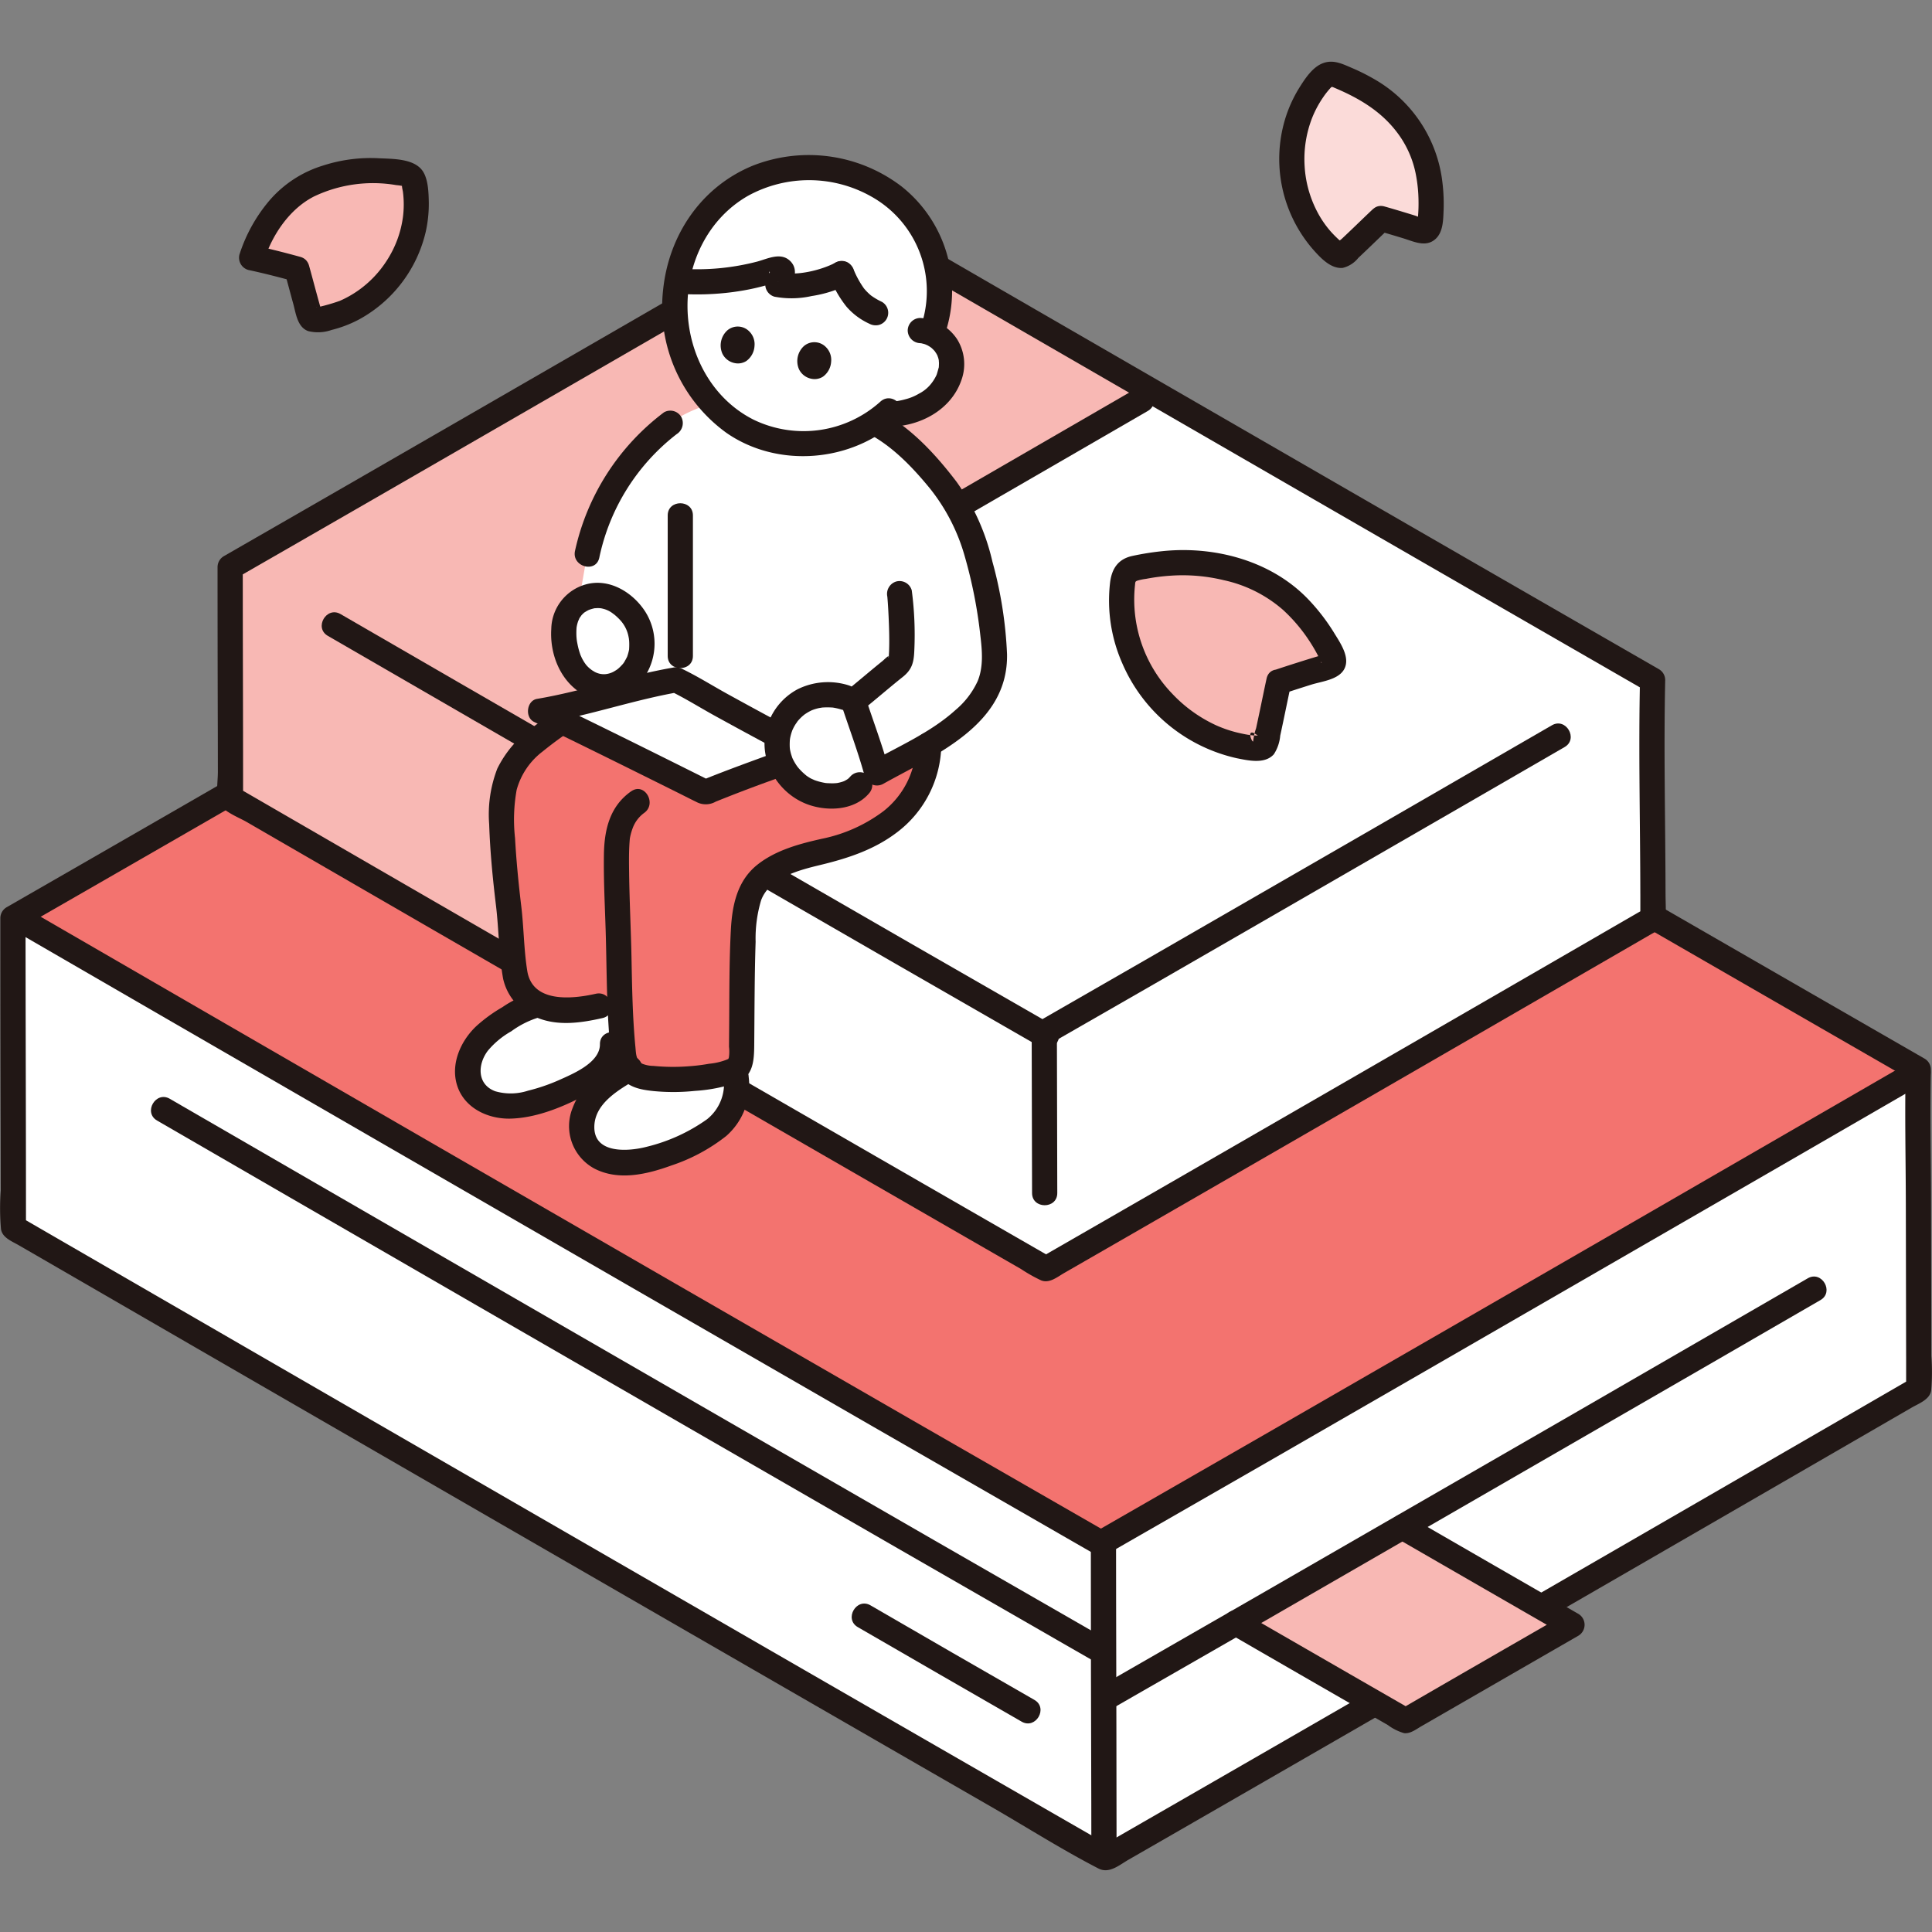 <svg height="800" viewBox="0 -9.79 306.525 306.525" width="800" xmlns="http://www.w3.org/2000/svg"><rect x="0" y="-9.79" width="306.525" height="306.525" fill="#808080" stroke="none"/><path d="m304.418 205.362c-.017-11.951-.077-36.41-.077-45.1 0 0 0-.121.006-.356-53.9-31.009-135.061-77.919-171.922-99.254-31.213 18.055-94.031 54.353-130.373 75.23 0 10.138.074 40.174.068 49.085 33.15 19.195 119.957 69.372 173.325 100.059 37.885-21.779 99.829-57.576 128.978-74.448v-.459c0-1.163-.002-2.791-.005-4.757z" fill="#fff"/><path d="m131.706 61.064c-31.336 18.129-93.139 53.836-129.261 74.592 27.372 15.854 126.347 73.072 172.227 99.385 33.5-19.2 106.859-61.578 129.669-74.783 0 0 0-.121.006-.356-53.9-31.009-135.061-77.919-171.922-99.254z" fill="#f3736f"/><path d="m306.418 205.362q-.017-12.1-.046-24.2c-.014-7.08-.18-14.18-.025-21.259a2 2 0 0 0 -.99-1.727q-35.7-20.54-71.365-41.138-35.376-20.419-70.736-40.865-14.913-8.622-29.822-17.251a2.022 2.022 0 0 0 -2.019 0q-23.761 13.747-47.534 27.478-27.843 16.083-55.7 32.14-13.564 7.817-27.137 15.616a2.013 2.013 0 0 0 -.99 1.727q0 17.326.052 34.652.008 4.276.013 8.554a38.655 38.655 0 0 0 .039 6.145c.23 1.363 1.723 1.906 2.8 2.532l2.742 1.583 6.032 3.491q15.168 8.78 30.348 17.553 18.662 10.788 37.328 21.569 19.842 11.459 39.692 22.908 19.078 11.007 38.164 22c5.65 3.253 11.22 6.806 17.015 9.791 1.709.88 3.314-.559 4.778-1.4l4.2-2.413q4.42-2.544 8.84-5.089 19.689-11.337 39.363-22.7 19.755-11.4 39.5-22.816 16.167-9.344 32.33-18.7c1.141-.66 2.865-1.266 3.1-2.705a34.233 34.233 0 0 0 .031-5.482c0-2.574-4-2.578-4 0q0 2.609 0 5.216l.99-1.727q-22.851 13.227-45.715 26.433-27.7 16-55.409 31.979-13.923 8.025-27.854 16.036h2.019q-36.443-20.955-72.843-41.982-35.963-20.754-71.909-41.543-14.289-8.26-28.57-16.528l.99 1.727c.008-13.314-.041-26.628-.06-39.941q-.007-4.572-.008-9.144l-.991 1.727q25.616-14.715 51.2-29.489 27.339-15.777 54.673-31.577 12.252-7.082 24.5-14.168h-2.019q29.592 17.129 59.2 34.23 37.073 21.421 74.163 42.811 19.275 11.115 38.561 22.213l-.991-1.727c-.155 7.079.011 14.179.025 21.259q.024 12.1.046 24.2c.003 2.575 4.003 2.579 3.999.001z" fill="#211715"/><path d="m173.07 234.907q0 20.736.072 41.472.007 4.2.01 8.389c0 2.574 4 2.578 4 0 0-13.5-.05-27-.072-40.495q-.008-4.683-.01-9.366c0-2.573-4-2.578-4 0z" fill="#211715"/><path d="m3.431 138.53q12.11 7.017 24.226 14.022 17.038 9.857 34.083 19.7 19.348 11.179 38.7 22.349 19.039 10.986 38.085 21.96 16.109 9.279 32.23 18.536l3.306 1.9c2.236 1.282 4.254-2.173 2.018-3.454q-15.582-8.935-31.146-17.9-18.829-10.842-37.647-21.7-19.458-11.228-38.91-22.465-17.466-10.099-34.932-20.2-12.862-7.438-25.721-14.886l-2.273-1.316c-2.232-1.293-4.248 2.162-2.019 3.454z" fill="#211715"/><path d="m175.093 250.03q-13.441-7.707-26.865-15.444-16.377-9.43-32.745-18.877-16.883-9.739-33.759-19.49-15.236-8.8-30.468-17.61-11.166-6.458-22.331-12.92l-1.985-1.15c-2.232-1.293-4.248 2.163-2.019 3.454q10.509 6.087 21.023 12.166 14.86 8.594 29.723 17.181 16.79 9.7 33.584 19.392 16.566 9.561 33.138 19.108 13.9 8.01 27.822 16l2.863 1.642c2.237 1.283 4.254-2.172 2.019-3.454z" fill="#211715"/><path d="m164.115 259.91q-13.019-7.466-26-15c-2.232-1.293-4.248 2.163-2.019 3.454q12.987 7.521 26 15c2.237 1.283 4.254-2.172 2.019-3.454z" fill="#211715"/><path d="m249.423 247.989c-4.618 2.652-19.594 11.3-26.406 15.226-6.573-3.776-18.231-10.494-26.936-15.517 8.226-4.732 17.274-9.943 26.426-15.226 8.934 5.159 20.665 11.928 26.916 15.517z" fill="#f8b8b4"/><path d="m196.081 249.7h.01l-1.009-.273q12.546 7.254 25.113 14.475a8.033 8.033 0 0 0 2.556 1.279c1 .135 1.928-.613 2.756-1.09l4.73-2.727q5.376-3.1 10.752-6.2 4.72-2.722 9.443-5.442a2.019 2.019 0 0 0 0-3.454q-13.471-7.734-26.915-15.517c-2.234-1.289-4.25 2.166-2.019 3.454q13.452 7.767 26.915 15.517v-3.454q-13.215 7.591-26.4 15.226h2.018q-6.6-3.793-13.2-7.6-3.7-2.131-7.4-4.265l-3.672-2.12c-1.027-.593-2.463-1.809-3.677-1.809-2.574 0-2.578 4 0 4z" fill="#211715"/><path d="m286.81 193.024q-18.458 10.689-36.931 21.349-24.841 14.343-49.7 28.658-12.856 7.4-25.721 14.785c-2.234 1.279-.221 4.737 2.019 3.454q23.758-13.6 47.456-27.311 23.481-13.538 46.948-27.1 8.974-5.189 17.947-10.382c2.227-1.289.215-4.747-2.019-3.454z" fill="#211715"/><path d="m175.9 236.642q26.069-14.94 52.086-29.973 28.068-16.185 56.119-32.4 10.623-6.14 21.243-12.285c2.227-1.289.215-4.747-2.019-3.454q-22.163 12.829-44.342 25.629-29.14 16.827-58.3 33.623-13.4 7.713-26.807 15.405c-2.233 1.28-.221 4.737 2.019 3.454z" fill="#211715"/><path d="m262.249 132.051c-.013-8.922-.058-27.182-.058-33.673 0 0 0-.09.005-.265-40.238-23.151-100.831-58.171-128.349-74.1-23.302 13.487-70.2 40.587-97.331 56.167 0 7.569.056 29.992.051 36.645 24.749 14.33 89.555 51.79 129.4 74.7 28.284-16.259 74.528-42.983 96.289-55.579v-.346c-.004-.866-.005-2.081-.007-3.549z" fill="#fff"/><path d="m132.1 25.024c-23.83 13.787-69.114 39.951-95.584 55.156 0 7.569.056 29.992.051 36.645 10.763 6.232 29.1 16.839 49.67 28.721-.015-9.132-.054-29.307-.058-36.983 41.833-24.165 77.077-44.544 96.955-56.052-19.693-11.377-37.516-21.684-49.287-28.5z" fill="#f8b8b4"/><g fill="#211715"><path d="m264.249 132.051c-.017-11.3-.3-22.638-.053-33.938a2 2 0 0 0 -.991-1.727q-26.644-15.331-53.265-30.7-26.406-15.243-52.8-30.5-11.14-6.451-22.284-12.899a2.022 2.022 0 0 0 -2.019 0q-17.764 10.278-35.537 20.543-20.734 11.976-41.478 23.933-10.155 5.85-20.315 11.69a2.014 2.014 0 0 0 -.991 1.727q0 13.087.04 26.174.006 3.169.009 6.337c0 1.422-.307 3.282.074 4.665.407 1.478 3.19 2.511 4.45 3.24l4.6 2.664q25.287 14.631 50.583 29.24 29.014 16.756 58.045 33.482l6.622 3.812 3.049 1.754a24.771 24.771 0 0 0 3.205 1.807c1.32.51 2.554-.546 3.655-1.179l3.327-1.914q3.364-1.935 6.727-3.872 14.649-8.437 29.29-16.889 26.814-15.477 53.612-30.982c1.092-.633 2.346-1.125 2.448-2.571.091-1.284 0-2.608 0-3.894 0-2.574-4-2.579-4 0q0 1.947 0 3.894l.991-1.727q-17.022 9.852-34.054 19.69-20.719 11.97-41.45 23.923-10.391 5.988-20.785 11.966h2.019q-27.173-15.624-54.314-31.3-26.819-15.48-53.624-30.981-10.735-6.211-21.458-12.419l.99 1.727c.006-9.912-.03-19.823-.045-29.734q0-3.456-.006-6.911l-.99 1.727q19.149-11 38.273-22.046 20.362-11.746 40.713-23.512 9.174-5.3 18.344-10.608h-2.019q22.086 12.783 44.184 25.548 27.671 15.989 55.355 31.954 14.4 8.3 28.81 16.6l-.99-1.727c-.248 11.3.036 22.634.053 33.938.004 2.568 4.004 2.573 4-.005z"/><path d="m163.684 154.108c0 8.463.06 16.927.061 25.39 0 2.574 4 2.578 4 0 0-8.463-.06-16.927-.061-25.39 0-2.574-4-2.578-4 0z"/><path d="m167.078 152.872q-22.767-13.055-45.486-26.189-24.511-14.143-49.009-28.31-9.283-5.365-18.555-10.736c-2.228-1.293-4.248 2.163-2.019 3.454q19.355 11.21 38.723 22.393 25.449 14.7 50.913 29.378 11.7 6.741 23.414 13.464c2.237 1.282 4.254-2.173 2.019-3.454z"/><path d="m166.56 155.841q16.453-9.43 32.875-18.918 17.652-10.179 35.295-20.377 6.756-3.9 13.509-7.812c2.228-1.289.216-4.747-2.018-3.454q-13.989 8.1-27.988 16.176-18.321 10.579-36.655 21.14-8.516 4.9-17.037 9.791c-2.233 1.279-.22 4.737 2.019 3.454z"/><path d="m87.3 110.224q21.956-12.682 43.907-25.371 17.827-10.3 35.652-20.616 7.624-4.41 15.247-8.823c2.227-1.289.216-4.747-2.019-3.454q-14.739 8.54-29.487 17.061-19.836 11.471-39.675 22.935l-25.64 14.814c-2.229 1.287-.217 4.745 2.018 3.454z"/><path d="m84.174 108.546c.013 11.343.061 22.686.062 34.029 0 2.573 4 2.578 4 0 0-11.343-.049-22.686-.062-34.029 0-2.574-4-2.578-4 0z"/></g><path d="m147.3 109.221a15.788 15.788 0 0 1 -1.6 6.165c-1.986 3.9-5.818 6.57-9.853 8.269s-4.613 1.259-8.788 2.576c-3.255 1.027-6.663 2.506-8.058 5.8a19.253 19.253 0 0 0 -1.031 5.232c-.3 6.747-.246 13.766-.33 20.71a2.278 2.278 0 0 1 -1.57 2.19 32.139 32.139 0 0 1 -14.655.781 2.917 2.917 0 0 1 -1.3-.873 3.959 3.959 0 0 1 -1.1-1.831c-.376-3.152-.557-6.188-.664-9.227-3.493.775-7.485 2.115-11.2 1.209-2.583-.631-5-2.6-5.4-5.229l-.328-2.172c-.577-10.619-1.153-9.282-1.73-19.9-.194-3.574-.35-7.341 1.282-10.526a17.817 17.817 0 0 1 5.664-5.909 68.985 68.985 0 0 1 14.464-8.107s39.516 9.479 46.197 10.842z" fill="#f3736f"/><path d="m139.221 112.78c2.3-1.288 5.263-2.738 8.123-4.452 4.746-2.839 9.258-6.429 10.191-11.246a20.12 20.12 0 0 0 -.03-6.287c-.913-7.372-2.657-16.783-7.251-22.847-2.8-3.712-7.22-8.5-11.53-10.709 0 0-7.477-3.62-14.741-4.093-11.662-.761-17.63 4.211-17.63 4.211a35.256 35.256 0 0 0 -13.2 20.8l-2.034 11.712-.735 4.231z" fill="#fff"/><path d="m92.472 170.491a7.357 7.357 0 0 1 1.429-6.019 18.161 18.161 0 0 1 5.436-4.376c2.1 1.645 10.632 1.962 16.738.07a2.126 2.126 0 0 0 .583-.281c.075.713.123 1.153.123 1.153.635 5.8-2.878 8.132-5.108 9.459a33.622 33.622 0 0 1 -8.5 3.579 13.916 13.916 0 0 1 -5.547.543 6.448 6.448 0 0 1 -4.626-2.849 4.982 4.982 0 0 1 -.528-1.279z" fill="#fff"/><path d="m74.609 157.925a8 8 0 0 1 1.143-2.134 19.28 19.28 0 0 1 5.892-4.613 9.892 9.892 0 0 1 3.808-1.581 8.174 8.174 0 0 0 1.708.628c3.715.906 7.706-.433 11.2-1.209.075 2.191.191 4.379.39 6.611l-1.569.259c.117 2.5-2.1 4.45-4.251 5.729a32.487 32.487 0 0 1 -8.219 3.459 13.348 13.348 0 0 1 -5.363.52 6.193 6.193 0 0 1 -4.469-2.752 5.832 5.832 0 0 1 -.27-4.917z" fill="#fff"/><path d="m114.781 161.038a7.175 7.175 0 0 1 -2.6 6.745 27.785 27.785 0 0 1 -9.546 4.364c-2.774.735-8.287 1.217-8.341-3.036-.048-3.8 3.874-6 6.706-7.676 2.215-1.309.2-4.768-2.019-3.454-3.347 1.978-6.708 4.195-8.125 8a7.647 7.647 0 0 0 3.415 9.614c3.843 2.013 8.374.934 12.235-.468a28.586 28.586 0 0 0 8.717-4.684 10.7 10.7 0 0 0 3.557-9.4 2.054 2.054 0 0 0 -2-2 2.015 2.015 0 0 0 -2 2z" fill="#211715"/><path d="m84.654 147.706a16.028 16.028 0 0 0 -4.947 2.3 23.931 23.931 0 0 0 -4.18 3.047c-2.462 2.347-4.081 6.01-2.991 9.4 1.152 3.586 4.914 5.327 8.474 5.233 3.839-.1 7.774-1.632 11.153-3.361 3.325-1.7 7.049-4.282 7.021-8.439-.017-2.573-4.017-2.579-4 0 .02 2.938-4.316 4.709-6.5 5.69a29.45 29.45 0 0 1 -4.9 1.675 8.865 8.865 0 0 1 -5.219.091c-2.89-1.084-2.818-4.228-1.172-6.419a13.333 13.333 0 0 1 3.723-3.089 14.611 14.611 0 0 1 4.607-2.271c2.521-.514 1.454-4.37-1.063-3.857z" fill="#211715"/><path d="m100.579 96.452a70.437 70.437 0 0 0 -15.936 9.056 17.462 17.462 0 0 0 -5.745 6.654 20.215 20.215 0 0 0 -1.288 8.816c.145 4.315.56 8.6 1.078 12.883.468 3.87.445 7.814 1.14 11.649a8.573 8.573 0 0 0 5.238 6.1c3.36 1.443 7.061.906 10.516.125 2.51-.567 1.448-4.424-1.063-3.857-3.733.844-10.033 1.5-10.863-3.615-.547-3.375-.543-6.856-.955-10.287-.432-3.6-.786-7.185-.987-10.805a26.629 26.629 0 0 1 .258-7.649 11.426 11.426 0 0 1 4.123-6.086 59.884 59.884 0 0 1 15.547-9.123 2.066 2.066 0 0 0 1.4-2.46 2.012 2.012 0 0 0 -2.46-1.4z" fill="#211715"/><path d="m100.164 115.738c-3.427 2.382-4.287 6.117-4.349 10.043-.063 3.983.149 7.963.273 11.942.163 5.22.14 10.447.49 15.66.162 2.414-.015 5.365 1.518 7.366 1.471 1.92 3.274 2.323 5.555 2.563a32.691 32.691 0 0 0 6.583-.023 25.427 25.427 0 0 0 6.682-1.313c2.61-1.017 2.724-3.519 2.748-5.939.026-2.749.036-5.5.063-8.248.026-2.719.067-5.438.157-8.156a21.139 21.139 0 0 1 .869-6.582c1.335-3.615 6.074-4.806 9.41-5.611 4.326-1.044 8.49-2.4 12.092-5.127a17.664 17.664 0 0 0 7.089-13.985c.1-2.574-3.9-2.57-4 0a13.519 13.519 0 0 1 -5.209 10.605 24.277 24.277 0 0 1 -9.661 4.338c-3.565.792-7.351 1.8-10.27 4.1-3.241 2.55-4.041 6.447-4.248 10.374-.263 4.957-.232 9.935-.266 14.9q-.012 1.821-.029 3.642a6.466 6.466 0 0 1 -.019 1.7c-.113.321-.066.2-.277.317a10.253 10.253 0 0 1 -2.864.678 29.023 29.023 0 0 1 -3.068.386 31.906 31.906 0 0 1 -5.782-.046 4.814 4.814 0 0 1 -1.833-.38c-.931-.554-.906-1.627-1-2.558-.458-4.709-.531-9.441-.625-14.167-.09-4.491-.319-8.978-.379-13.469-.022-1.691-.05-3.395.08-5.083.011-.14.022-.28.036-.419.041-.4-.026.122.011-.066a9.2 9.2 0 0 1 .433-1.564 5.21 5.21 0 0 1 1.805-2.414c2.1-1.459.1-4.928-2.019-3.454z" fill="#211715"/><path d="m105.344 55.63a37.573 37.573 0 0 0 -14.117 21.99c-.535 2.511 3.32 3.584 3.857 1.064a33.434 33.434 0 0 1 12.279-19.6 2.067 2.067 0 0 0 .717-2.737 2.013 2.013 0 0 0 -2.736-.717z" fill="#211715"/><path d="m93.073 98.376c-2.224-1.387-3.149-3.73-3.512-6.217-.407-2.789.07-6.338 4.127-7.352a5.781 5.781 0 0 1 4.225.789 7.919 7.919 0 0 1 3.891 7.683c-.274 3.305-3.391 6.335-6.673 5.856a5.31 5.31 0 0 1 -2.058-.759z" fill="#fff"/><path d="m94.082 96.649a4.828 4.828 0 0 1 -1.2-1.091c.179.223-.08-.121-.118-.177q-.142-.215-.27-.439c-.068-.119-.133-.241-.195-.364 0 0-.247-.563-.135-.281a10.9 10.9 0 0 1 -.527-1.824q-.054-.263-.1-.527c-.023-.136-.076-.62-.018-.083-.027-.253-.053-.506-.066-.76a11.069 11.069 0 0 1 .031-1.4c.028-.375 0 0-.01.067.026-.128.046-.256.075-.384.062-.281.152-.547.241-.821-.145.45.086-.166.161-.3s.481-.638.185-.309a7.128 7.128 0 0 1 .518-.525c.232-.21-.39.224.072-.053.155-.093.3-.193.464-.279.111-.059.224-.117.339-.167-.287.125.028 0 .076-.018a8.131 8.131 0 0 1 .907-.241c-.447.076.185.013.35.016s.33.012.494.03c.141.013.135.013-.017 0 .106.019.211.041.314.067a4.109 4.109 0 0 1 1.6.775c.023.016.3.225.1.064.108.084.212.173.315.262a8.939 8.939 0 0 1 .78.765 5.348 5.348 0 0 1 1.266 2.531c-.007-.033.112.588.068.309s.034.363.031.326a8.938 8.938 0 0 1 .019.926c0 .177-.014.355-.029.532.007-.088.073-.34-.01.071a8.113 8.113 0 0 1 -.268.98c-.2.6.086-.151-.078.179-.09.183-.187.363-.292.538a2.522 2.522 0 0 1 -.474.661 6.819 6.819 0 0 1 -.729.7c.216-.178-.041.027-.077.05-.168.108-.334.217-.51.314a3.426 3.426 0 0 1 -1.436.409 3.118 3.118 0 0 1 -1.848-.535 2 2 0 0 0 -2.019 3.454c3.7 2.2 8 .706 10.326-2.693a9.513 9.513 0 0 0 -.039-10.193c-1.981-3.046-5.7-5.311-9.4-4.283a7.482 7.482 0 0 0 -5.485 7.081c-.247 3.835 1.314 7.961 4.6 10.088a2 2 0 1 0 2.019-3.454z" fill="#211715"/><path d="m105.936 71.986v22.293c0 2.574 4 2.578 4 0v-22.293c0-2.574-4-2.578-4 0z" fill="#211715"/><path d="m107.241 98.071c-6.151 1.043-12.429 3.443-21.5 4.948 5.591 2.695 16.106 7.871 26.161 12.9 8.737-3.558 11.224-4.178 16.692-6.274-9.148-4.72-21.335-11.577-21.353-11.574z" fill="#fff"/><path d="m106.71 96.143c-7.252 1.256-14.23 3.722-21.5 4.947-1.664.281-1.971 2.935-.477 3.656 5.911 2.851 11.8 5.758 17.674 8.675q2.647 1.313 5.291 2.631c.924.461 1.843.933 2.771 1.384a3.16 3.16 0 0 0 3.079-.037q4.138-1.668 8.332-3.188c2.418-.871 4.845-1.717 7.246-2.635 1.479-.565 2.138-2.8.478-3.655-4.738-2.449-9.427-4.992-14.1-7.561-2.408-1.323-4.776-2.822-7.252-4.016-2.309-1.112-4.34 2.336-2.019 3.454 2.476 1.194 4.844 2.693 7.253 4.016 4.673 2.569 9.362 5.111 14.1 7.561l.478-3.656c-5.555 2.124-11.178 4.034-16.691 6.274l1.541.2c-8.7-4.35-17.4-8.679-26.161-12.9l-.478 3.655c7.27-1.225 14.247-3.691 21.5-4.947a2.017 2.017 0 0 0 1.4-2.46 2.046 2.046 0 0 0 -2.465-1.398z" fill="#211715"/><path d="m123.346 107.334c.59-4.78 5.592-8.766 12.015-6 .97 2.982 2.655 7.49 3.691 11.258-1.412 1.143-2.633 2.135-2.633 2.135-2.066 2.494-6.63 2.045-9.112.535a8.248 8.248 0 0 1 -3.961-7.928z" fill="#fff"/><path d="m134.669 98.95a10.87 10.87 0 0 0 -8.109.607 9.928 9.928 0 0 0 -4.665 5.356c-1.98 5.2 1.152 11.056 6.246 12.921 3.117 1.142 7.38.975 9.692-1.7a2.05 2.05 0 0 0 0-2.829 2.018 2.018 0 0 0 -2.828 0c-.1.111-.2.213-.3.322-.066.074-.369.315-.058.079a5.251 5.251 0 0 1 -.665.406c-.1.052-.449.165-.085.043-.113.038-.223.078-.337.112a6.622 6.622 0 0 1 -.88.2c.4-.063 0 0-.107 0-.155.006-.309.019-.464.022-.281 0-.56-.015-.84-.026-.1 0-.51-.051-.12 0-.123-.016-.246-.038-.368-.06a10.044 10.044 0 0 1 -.984-.233c-.257-.075-.509-.164-.76-.257.386.142-.264-.128-.372-.185a6.415 6.415 0 0 1 -.663-.417c-.487-.338.161.14-.106-.081-.138-.115-.274-.23-.406-.351-.192-.175-.377-.356-.555-.546-.076-.081-.151-.165-.225-.249 0 0-.343-.42-.156-.18s-.129-.183-.131-.187c-.06-.087-.119-.175-.175-.264a7.81 7.81 0 0 1 -.419-.74c-.056-.113-.109-.228-.161-.342.027.06.144.4.032.063-.076-.234-.16-.462-.224-.7-.05-.186-.09-.374-.129-.563-.007-.036-.075-.5-.031-.158.043.331-.01-.163-.014-.228a10.539 10.539 0 0 1 .027-1.33c-.026.449-.011.068.033-.155a7.908 7.908 0 0 1 .2-.8c.055-.176.124-.347.182-.522.14-.425-.164.268-.012.033.06-.094.1-.211.151-.31q.142-.278.306-.541c.071-.116.549-.765.2-.333a8.379 8.379 0 0 1 .849-.918c.076-.07.556-.464.334-.294-.261.2.115-.077.139-.093.119-.078.236-.157.358-.231.2-.124.414-.238.628-.343.025-.012.46-.2.158-.077-.285.118.182-.062.24-.082a7.883 7.883 0 0 1 .788-.226c.176-.04.871-.129.375-.084a12.728 12.728 0 0 1 1.779-.017c.086 0 .392.046-.023-.012q.261.038.519.089c.359.072.712.165 1.063.27a2 2 0 0 0 1.063-3.857z" fill="#211715"/><path d="m140.793 84.922c-.076-.534-.03-.232 0 .079q.033.393.062.786c.053.748.093 1.5.128 2.248.075 1.642.13 3.289.091 4.932-.007.322-.017.644-.039.964-.012.187-.024.9-.022.364 0 .53-.181 0 .074-.042-.281.051-.819.626-1.112.863-2.011 1.623-3.965 3.315-5.98 4.933a1.945 1.945 0 0 0 -.514 1.946c1.249 3.789 2.662 7.525 3.716 11.376a2.024 2.024 0 0 0 2.938 1.2c8.293-4.639 19.882-9.366 19.636-20.621a65.364 65.364 0 0 0 -2.318-14.634 35.366 35.366 0 0 0 -5.68-12.654c-3.28-4.3-7.191-8.591-12.034-11.146-2.276-1.2-4.3 2.251-2.019 3.454 3.864 2.038 7.016 5.321 9.762 8.666a30.465 30.465 0 0 1 5.578 10.824 74.952 74.952 0 0 1 2.479 12.58c.286 2.382.512 4.948-.422 7.223a13.139 13.139 0 0 1 -3.494 4.572c-3.931 3.563-8.923 5.718-13.507 8.282l2.938 1.2c-1.054-3.851-2.467-7.587-3.716-11.376l-.515 1.946c2.155-1.731 4.238-3.549 6.4-5.271 1.5-1.191 1.765-2.354 1.838-4.189a53.591 53.591 0 0 0 -.406-9.559 2.012 2.012 0 0 0 -2.46-1.4 2.052 2.052 0 0 0 -1.4 2.46z" fill="#211715"/><path d="m107.092 37.825a23.038 23.038 0 0 0 5.485 16.042 19.877 19.877 0 0 0 27.923 2.022 11.483 11.483 0 0 0 7.635-2.391 7.284 7.284 0 0 0 2.765-6.498 5.292 5.292 0 0 0 -3.085-3.9 18.979 18.979 0 0 0 -6.568-22.174c-8.9-6.322-21.474-5.452-28.785 2.866a22.458 22.458 0 0 0 -5.37 14.033z" fill="#fff"/><path d="m109.989 27.3a22.731 22.731 0 0 0 -2.6 7.5 38.087 38.087 0 0 0 15.638-1.884 1.078 1.078 0 0 1 .861.074c.631.355-.131 1.732-.487 2.362 2.24.631 7.725-.4 10.149-1.732 1.348 3.276 2.723 4.983 5.365 6.22l7.092 2.825a5.059 5.059 0 0 1 1.813.445 18.992 18.992 0 0 0 -6.574-22.176c-8.9-6.322-21.474-5.452-28.785 2.866a20.521 20.521 0 0 0 -2.472 3.5z" fill="#fff"/><path d="m150.058 42.788a21.144 21.144 0 0 0 -7.006-22.988 24.25 24.25 0 0 0 -23.614-3.307c-8.2 3.364-13.342 11.02-14.234 19.728a24.631 24.631 0 0 0 10.012 22.638c8.186 5.717 20.023 4.711 27.263-2.074 1.883-1.764-.95-4.588-2.828-2.829a18.211 18.211 0 0 1 -20.042 2.863c-6.732-3.363-10.491-10.587-10.532-17.962-.039-7.089 3.334-13.988 9.583-17.57a20.1 20.1 0 0 1 19.62.129 17.182 17.182 0 0 1 7.92 20.309c-.792 2.455 3.069 3.507 3.857 1.063z" fill="#211715"/><path d="m146.01 44.661c.471.034-.219-.087.2.023.178.047.358.084.534.141.1.032.51.227.207.073.165.084.329.169.486.267.072.044.464.328.2.117a5.005 5.005 0 0 1 .412.373 4.562 4.562 0 0 1 .372.413c-.234-.3.072.133.113.2a4.7 4.7 0 0 1 .261.491c-.16-.356.034.139.057.22a4.159 4.159 0 0 1 .123.55c-.057-.394-.006.159 0 .242 0 .2-.009.39-.02.586-.024.447.068-.153-.042.246-.089.326-.263.956-.321 1.091a6.842 6.842 0 0 1 -1.064 1.637 5.874 5.874 0 0 1 -1.734 1.338 8.011 8.011 0 0 1 -2.148.886 11.785 11.785 0 0 1 -1.275.282q-.213.033 0 0c-.106.013-.212.023-.318.032-.245.021-.489.031-.735.037a2 2 0 0 0 0 4c4.771-.117 9.592-2.7 11.213-7.38a7.458 7.458 0 0 0 -.689-6.514 7.57 7.57 0 0 0 -5.827-3.355 2.011 2.011 0 0 0 -2 2 2.049 2.049 0 0 0 2 2z" fill="#211715"/><path d="m119.708 45.1a3.164 3.164 0 0 1 -1.29 2.382 2.462 2.462 0 0 1 -1.811.342 2.754 2.754 0 0 1 -1.993-1.5 3.228 3.228 0 0 1 .8-3.714 2.556 2.556 0 0 1 3.474.191 2.846 2.846 0 0 1 .82 2.299z" fill="#211715"/><path d="m131.867 47.584a3.169 3.169 0 0 1 -1.29 2.382 2.461 2.461 0 0 1 -1.812.343 2.759 2.759 0 0 1 -1.992-1.5 3.23 3.23 0 0 1 .8-3.715 2.554 2.554 0 0 1 3.473.192 2.849 2.849 0 0 1 .821 2.298z" fill="#211715"/><path d="m131.625 34.148a17.427 17.427 0 0 0 2.686 4.728 10.639 10.639 0 0 0 3.6 2.687 2.151 2.151 0 0 0 1.541.2 2 2 0 0 0 .478-3.656 10.46 10.46 0 0 1 -1.915-1.148l.4.313a8.786 8.786 0 0 1 -1.543-1.558l.312.405a15.033 15.033 0 0 1 -1.787-3.229l.2.478c-.04-.095-.08-.19-.119-.285a2.2 2.2 0 0 0 -.919-1.2 2 2 0 0 0 -2.737.718 1.928 1.928 0 0 0 -.2 1.541z" fill="#211715"/><path d="m132.544 31.889c-2.283 1.2-6.187 2.135-8.608 1.53l1.195 2.938c.77-1.376 1.61-3.289.324-4.65-1.486-1.572-3.6-.465-5.3 0a37.782 37.782 0 0 1 -12.112 1.137c-2.572-.143-2.564 3.857 0 4a43.37 43.37 0 0 0 8.119-.28c1.268-.167 2.527-.383 3.773-.675q.969-.225 1.923-.5c.357-.1.711-.215 1.064-.33.142-.045.284-.092.425-.141.28-.1.283-.1.01 0l-.882-.514.149.135-.514-.882c-.2-.478.174-.436-.053-.035-.134.236-.249.483-.382.721a2.021 2.021 0 0 0 1.195 2.937 14.522 14.522 0 0 0 5.9-.1 19.326 19.326 0 0 0 5.794-1.834c2.278-1.2.259-4.655-2.019-3.454z" fill="#211715"/><path d="m47.1 32.89c.314 1.11 2.017 7.541 2.17 7.769.34.505 1.453.253 2.052.138a18.413 18.413 0 0 0 12.167-8.888 18.014 18.014 0 0 0 2.13-12.974 1.53 1.53 0 0 0 -1.26-1.133c-3.934-.644-9.912-1.325-16.377 2.291-3.566 2-6.885 7.105-8.057 11.02 2.057.43 5.944 1.439 7.175 1.777z" fill="#f8b8b4"/><path d="m45.171 33.422c.466 1.664.9 3.336 1.36 5 .423 1.541.645 3.674 2.347 4.313a6.47 6.47 0 0 0 3.72-.172 19.025 19.025 0 0 0 4.355-1.663 21.355 21.355 0 0 0 10.592-13.91 20.378 20.378 0 0 0 .487-4.729c-.032-1.5-.091-3.578-.941-4.874-1.34-2.042-4.774-1.961-6.952-2.067a24.46 24.46 0 0 0 -8.882 1.155 18.253 18.253 0 0 0 -8.436 5.461 25.047 25.047 0 0 0 -4.826 8.644 2.017 2.017 0 0 0 1.4 2.46c2.409.512 4.8 1.129 7.176 1.778 2.486.679 3.547-3.179 1.063-3.857-2.375-.649-4.767-1.266-7.176-1.778l1.4 2.46c1.285-4.125 4.074-8.3 8-10.281a21.794 21.794 0 0 1 13.022-1.781 7.383 7.383 0 0 1 1.043.152c-.277-.085-.216-.744-.134.142.025.273.111.55.146.825a15.67 15.67 0 0 1 -.01 3.978 16.739 16.739 0 0 1 -2.557 6.871 16.962 16.962 0 0 1 -4.5 4.725 16.74 16.74 0 0 1 -2.945 1.663 30.068 30.068 0 0 1 -3.252.954c-.1.03-.451.035-.468.068.178-.345.9 1.756.91.924a3.16 3.16 0 0 0 -.216-.721c-.224-.773-.435-1.549-.647-2.324-.408-1.493-.8-2.99-1.217-4.481-.698-2.474-4.558-1.422-3.862 1.065z" fill="#211715"/><path d="m219.138 24.892c-.881.827-5.884 5.681-6.144 5.8-.579.27-1.441-.558-1.917-.984a19.294 19.294 0 0 1 -6.121-14.552 18.942 18.942 0 0 1 4.853-12.543 1.99 1.99 0 0 1 2.2-.5c3.864 1.564 9.118 3.823 12.9 10.438 1.94 3.4 2.6 9.426 1.87 13.509a.978.978 0 0 1 -1.268.769c-2.177-.715-5.275-1.629-6.373-1.937z" fill="#fbdbd9"/><path d="m217.724 23.478c-1.043.983-2.07 1.984-3.106 2.975-.564.539-1.128 1.079-1.7 1.614-.316.3-1.032.728-1.217 1.117.237-.5 1.414-.059 1.2-.517a2.394 2.394 0 0 0 -.419-.372 18.148 18.148 0 0 1 -1.4-1.412 15.875 15.875 0 0 1 -2.14-3.167 17.805 17.805 0 0 1 -1.955-7.159 17.992 17.992 0 0 1 1.165-7.577 16.6 16.6 0 0 1 1.751-3.3 12.633 12.633 0 0 1 1.044-1.351c.384-.432.309-.386.873-.148 3.757 1.591 7.191 3.609 9.725 6.893a16 16 0 0 1 3.128 7.019 23.237 23.237 0 0 1 .385 3.965c.011.665 0 1.332-.046 2-.016.231-.033.463-.058.693-.012.155-.031.31-.055.463q-.165.69.157-.093l1.009-.273a4.644 4.644 0 0 1 -1.421-.389q-1.008-.316-2.019-.62c-.985-.3-1.971-.59-2.961-.87-2.482-.7-3.541 3.158-1.064 3.857 1.359.384 2.711.79 4.06 1.2 1.646.506 3.552 1.469 5.069.124 1.253-1.11 1.244-3.066 1.311-4.629a28.452 28.452 0 0 0 -.3-5.192 21.727 21.727 0 0 0 -10.84-15.641 31.34 31.34 0 0 0 -3.461-1.717c-1.45-.623-2.854-1.324-4.455-.769-1.723.6-2.936 2.488-3.861 3.965a21.054 21.054 0 0 0 -2.279 5.1 21.9 21.9 0 0 0 4.416 20.446c1.173 1.327 2.834 3.181 4.771 3a4.491 4.491 0 0 0 2.477-1.588c1.7-1.59 3.353-3.222 5.044-4.817 1.877-1.772-.952-4.596-2.828-2.83z" fill="#211715"/><path d="m202.88 98.4c-.317 1.439-2.012 9.767-2.19 10.068-.4.67-1.835.431-2.607.329a23.528 23.528 0 0 1 -16.177-10.433 23.036 23.036 0 0 1 -3.687-16.342 1.921 1.921 0 0 1 1.458-1.568 30.563 30.563 0 0 1 20.986 2.054c4.418 2.145 8.891 7.5 10.891 12.215a.841.841 0 0 1 -.554 1.131c-2.694.773-6.74 2.081-8.12 2.546z" fill="#f8b8b4"/><path d="m200.952 97.87c-.368 1.682-.707 3.37-1.062 5.054q-.3 1.411-.6 2.822a9.461 9.461 0 0 0 -.458 1.981c.02.8-1.473-2.49.736-.8a5.983 5.983 0 0 0 -.654-.028 14.347 14.347 0 0 1 -1.81-.285 19.617 19.617 0 0 1 -4.2-1.35 22.439 22.439 0 0 1 -6.944-5.016 21.523 21.523 0 0 1 -5.905-17.016c.082-.7.006-.756.417-.905a8.854 8.854 0 0 1 1.361-.28 31.476 31.476 0 0 1 3.82-.495 27.7 27.7 0 0 1 8.5.706 21.081 21.081 0 0 1 9.438 4.742 26.018 26.018 0 0 1 3.5 3.953 27.76 27.76 0 0 1 1.536 2.392c.194.34.381.684.558 1.032.116.226.227.454.335.683q.306.551.059.225l.273-1.009q.613-.423-.031-.16c-.17.049-.34.1-.509.151q-.531.158-1.059.32-1.173.358-2.342.73c-1.192.378-2.382.76-3.567 1.159-2.427.818-1.386 4.682 1.063 3.857 1.54-.518 3.089-1.012 4.64-1.5 1.662-.519 4.267-.771 5.2-2.418 1.05-1.862-.608-4.206-1.571-5.781a31.65 31.65 0 0 0 -4.09-5.315c-5.818-6.091-14.689-8.482-22.936-7.687a43.7 43.7 0 0 0 -4.985.779c-2.232.479-3.248 1.974-3.534 4.15a24.649 24.649 0 0 0 1.93 12.894 25.919 25.919 0 0 0 18.162 15.053c1.843.364 4.438.975 5.878-.624a6.4 6.4 0 0 0 1.016-2.964c.583-2.658 1.108-5.329 1.689-7.988.552-2.508-3.306-3.579-3.854-1.062z" fill="#211715"/></svg>